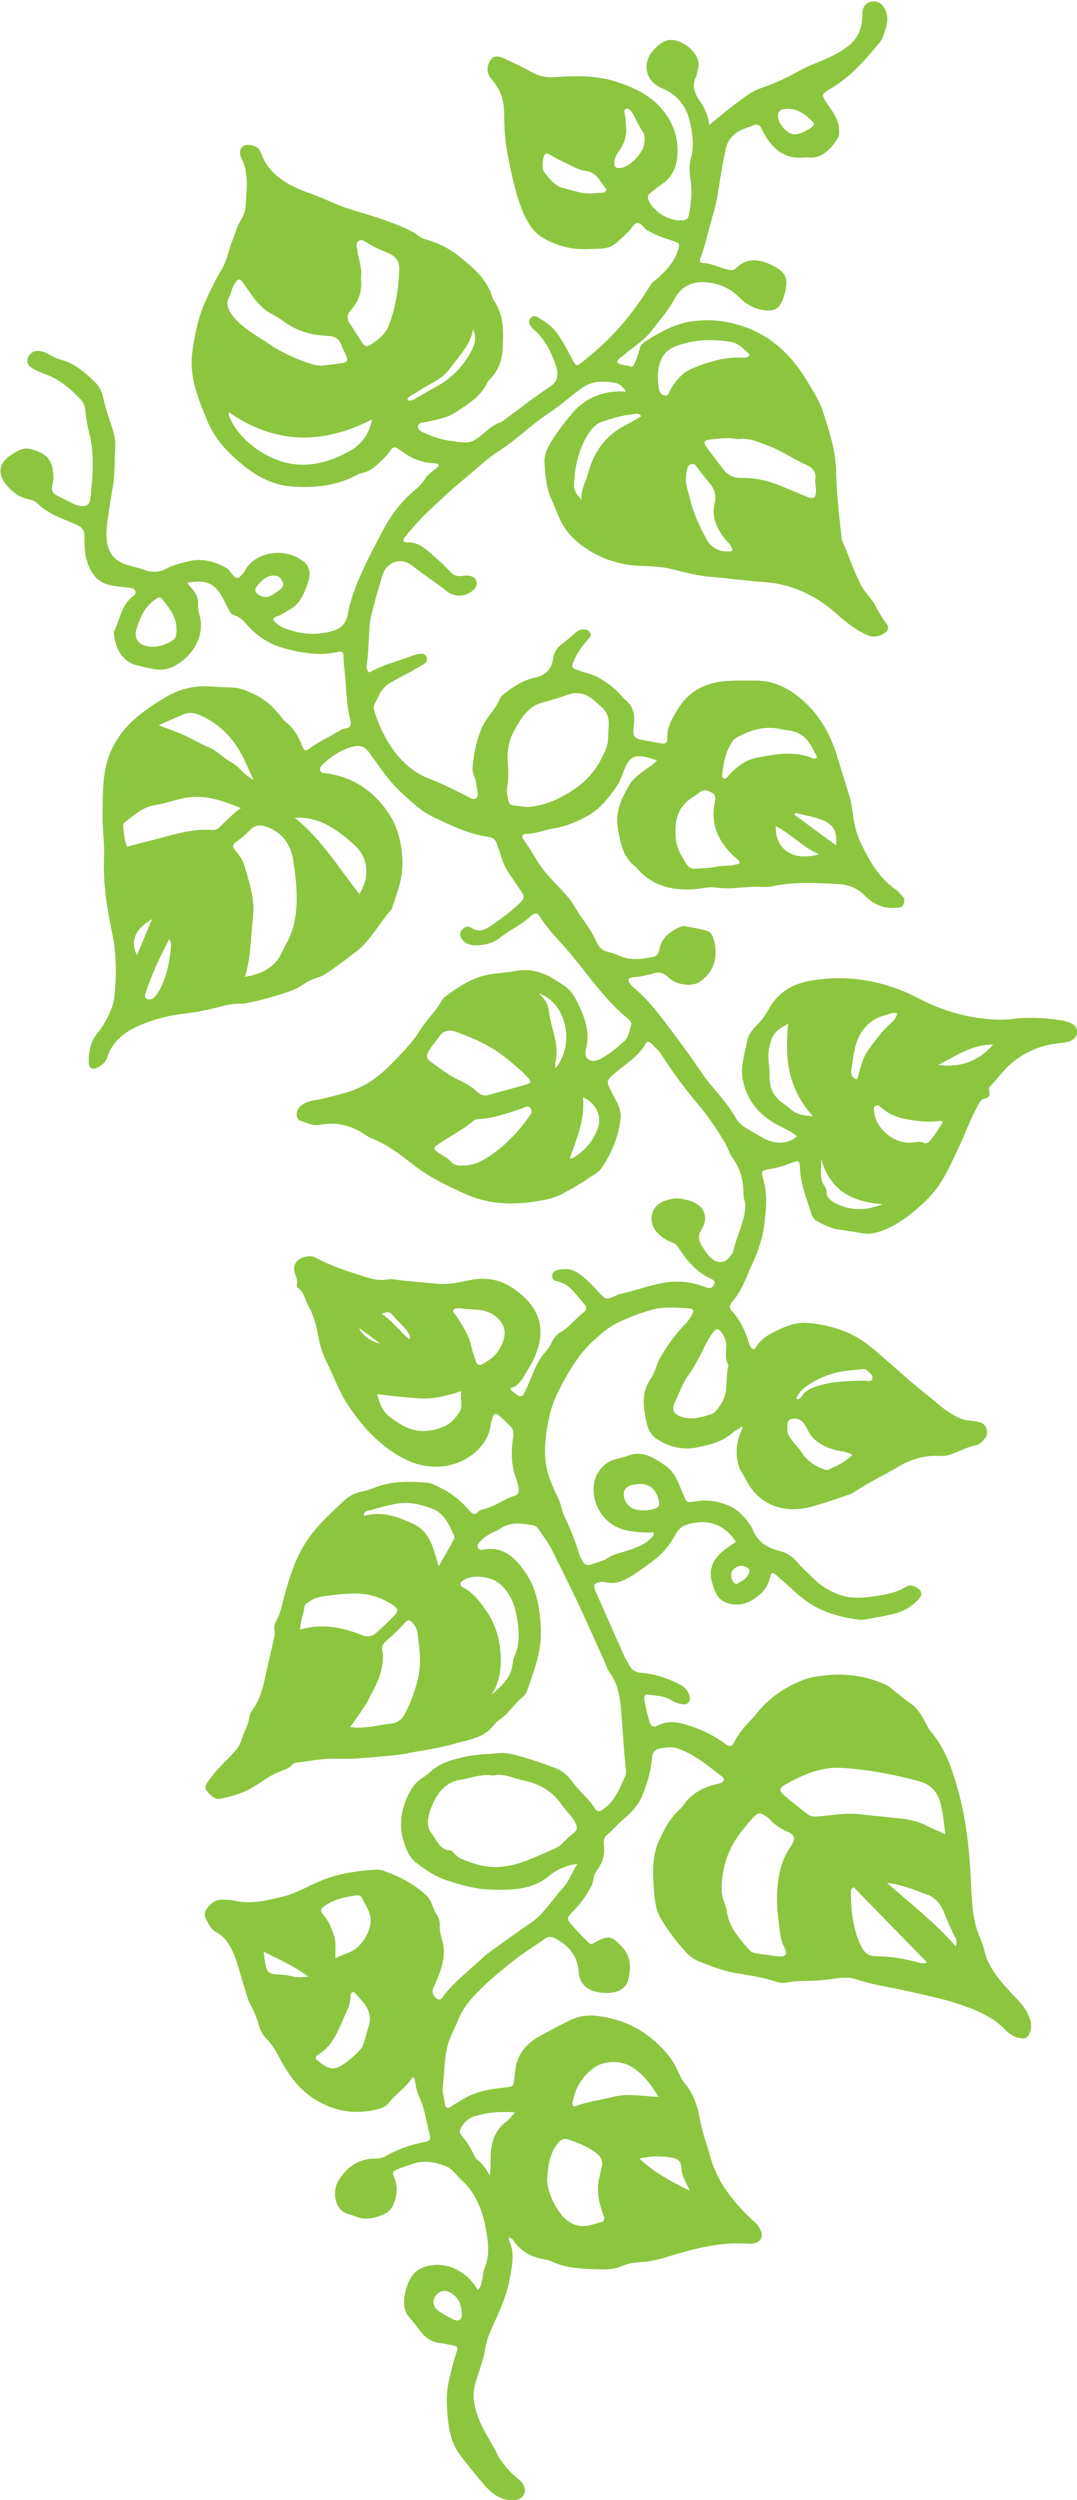 <?xml version="1.0" encoding="UTF-8"?>
<svg id="Layer_1" data-name="Layer 1" xmlns="http://www.w3.org/2000/svg" viewBox="0 0 64.58 149.85">
  <defs>
    <style>
      .cls-1 {
        fill: #8cc63f;
        stroke-width: 0px;
      }
    </style>
  </defs>
  <path class="cls-1" d="m30.54,134.05c-.06.12-.02.21.01.3.31.69.17,1.39.05,2.08-.12.7-.34,1.36-.62,2.02-.32.78-.76,1.52-.9,2.4-.11.71-.41,1.39-.6,2.1-.19.72-.02,1.36.22,2.02.28.74.74,1.38,1.09,2.08.31.61.76,1.11,1.28,1.54.09.07.18.14.24.23.15.21.22.44.11.69-.11.25-.34.33-.6.35-.7.04-1.23-.31-1.67-.79-.55-.61-1.06-1.26-1.56-1.91-.54-.71-.69-1.57-.76-2.43-.05-.61-.07-1.25.05-1.84.12-.6.27-1.2.46-1.79.14-.45.13-.47-.31-.54-.18-.03-.37-.08-.55-.1-.59-.04-1.02-.36-1.35-.82-.21-.29-.44-.56-.66-.83-.54-.66-.08-2.17.46-2.64.57-.49,1.58-.52,2.28-.21.62.28,1.09.69,1.44,1.31.23-.22.21-.48.28-.7.05-.18.03-.38.1-.55.38-.85.24-1.71.07-2.58-.21-1.09-.64-2.07-1.48-2.82-.28-.25-.46-.59-.83-.75-.69-.29-1.39-.41-2.12-.14-.26.09-.54.17-.79.28-.35.15-.38.2-.23.55.22.52.15,1.02-.04,1.53-.12.32-.33.53-.65.66-.55.22-1.1.35-1.68.09-.3-.13-.64-.13-.88-.42-.37-.44-.44-1.2-.07-1.77.51-.79,1.2-1.27,2.17-1.26.23,0,.44-.04.64-.16.7-.4,1.46-.67,2.26-.82.36-.07.45-.15.36-.48-.2-.74-.28-1.51-.61-2.21-.18-.37-.23-.78-.31-1.18-.06,0-.11,0-.12,0-.38.59-.98.97-1.41,1.51-.15.18-.34.28-.56.35-1.33.37-2.58.2-3.77-.5-1.07-.63-1.74-1.61-2.29-2.68-.19-.37-.42-.72-.71-1.01-.23-.24-.37-.5-.46-.82-.12-.43-.29-.85-.51-1.24-.16-.3-.23-.63-.33-.94-.27-.79-.42-1.63-.8-2.38-.2-.4-.46-.77-.88-.99-.38-.19-.53-.58-.69-.92-.18-.38.43-1.05.92-1.05.3,0,.6,0,.89.07.97.21,1.89-.03,2.82-.25.69-.17,1.32-.51,1.96-.81,1.15-.54,2.38-.74,3.64-.81.33-.02.62.13.91.24.77.3,1.47.71,2.08,1.27.19.17.31.38.39.61.07.2.15.38.26.56.13.19.2.4.19.63-.03.4.12.78.2,1.16.13.66-.05,1.26-.26,1.86-.09.25-.21.48-.31.72-.13.29-.04.55.23.7.13.07.21.02.28-.08.68-.91,1.58-1.59,2.39-2.35.32-.31.7-.55,1.07-.82.59-.43,1.18-.85,1.79-1.26.41-.27.75-.63,1.05-1,.32-.39.63-.79.97-1.17.36-.41.52-.93.84-1.41-.33,0-.94.21-1.3.43-.1.06-.2.12-.28.19-1.07.96-2.38.95-3.7.91-.87-.03-1.69-.28-2.51-.54-.71-.22-1.32-.64-1.89-1.08-.42-.33-.64-.9-.79-1.46-.21-.79-.09-1.57.2-2.3.2-.5.48-1.01.99-1.32.19-.12.37-.26.53-.41.55-.49,1.23-.66,1.92-.83.72-.17,1.44-.17,2.17-.24.46-.04.89.1,1.32.22.7.19,1.39.44,2.07.7.42.17.76.49,1.02.86.39.55.95.95,1.3,1.54.14.23.3.18.51.04.7-.49.98-1.25,1.31-1.98.07-.15.05-.33.03-.5-.13-1.19-.18-2.39-.29-3.57-.07-.75-.2-1.52-.69-2.16-.13-.17-.19-.4-.28-.61-.56-1.24-1.11-2.49-1.69-3.72-.45-.96-.94-1.91-1.41-2.87-.24-.49-.56-.93-.87-1.37-.08-.11-.17-.2-.31-.23-.69-.12-1.37-.23-2,.21-.12.08-.26.14-.4.2-.27.13-.52.29-.74.51-.12.12-.26.26-.17.44.08.16.27.1.41.08,1.1-.17,1.79.5,2.34,1.26.78,1.07.98,2.33,1.01,3.66.03,1.26-.42,2.38-.81,3.52-.04.12-.1.26-.19.34-.56.41-.9,1.05-1.49,1.44-.27.18-.42.47-.67.67-.58.46-1.29.55-1.97.75-.95.28-1.94.4-2.91.59-.45.09-.92.13-1.38.17-.91.08-1.82.19-2.74.15-.83-.04-1.64.13-2.45.23-.09.01-.21.03-.26.09-.23.29-.57.35-.87.48-.64.27-1.16.73-1.78,1.05-.53.27-1.08.41-1.64.54-.39.09-.64-.19-.85-.44-.21-.25-.02-.49.14-.71.38-.53.86-.99,1.31-1.45.27-.27.49-.54.61-.92.15-.5.44-.95.5-1.48.01-.1.09-.21.15-.3.5-.69.67-1.49.84-2.3.11-.53.24-1.05.36-1.58.07-.33.19-.65.12-.99-.04-.19.05-.37.14-.53.21-.38.29-.81.4-1.22.28-1.04.57-2.06,1.1-3.03.65-1.18,1.61-2.04,2.56-2.93.3-.28.68-.46,1.1-.54.22-.04.44-.11.64-.19,1.05-.44,2.15-.42,3.25-.32.25.02.45.14.68.25.74.35,1.35.85,1.88,1.47.15.18.29.21.46.03.07-.08.18-.14.29-.16.69-.14,1.24-.61,1.9-.81.22-.07.29-.23.25-.44-.03-.17-.06-.33-.12-.49-.33-.84-.35-1.71-.21-2.59.04-.28,0-.52-.22-.71-.22-.2-.43-.42-.66-.61-.15-.13-.28-.08-.34.11-.06.18-.12.36-.14.54-.19,1.33-1.54,2.26-2.76,2.41-1.33.17-2.42-.32-3.43-1.08-1.03-.77-1.84-1.75-2.51-2.83-.43-.69-.7-1.48-1.07-2.21-.27-.54-.46-1.1-.56-1.69-.11-.63-.27-1.23-.59-1.8-.21-.36-.23-.83-.64-1.08-.08-.05-.05-.17-.04-.27.02-.19-.04-.37-.11-.54-.17-.47,0-.84.47-1.01.26-.09.53-.11.77.02.92.5,1.92.81,2.91,1.13.45.15.9.26,1.38.17.26-.05.52.02.78.05.74.07,1.49.15,2.23.21.68.06,1.34-.1,2-.23,1.02-.2,1.93.02,2.74.65.43.33.81.69,1.09,1.18.5.89.39,1.77.05,2.65-.17.45-.46.86-.69,1.28-.19.33-.42.62-.81.72.02.08.02.13.04.14.64.52.64.49.97-.25.32-.71.54-1.48,1.09-2.07.16-.18.29-.4.39-.61.12-.25.3-.44.52-.57.53-.31.88-.81,1.36-1.17.22-.17.18-.35.02-.53-.48-.54-.85-1.2-1.65-1.35-.15-.03-.27-.14-.25-.33.02-.17.12-.28.27-.32.45-.12.88-.11,1.29.17.47.32.85.73,1.23,1.14.43.46.43.47.99.23.1-.04.21-.1.31-.12.95-.21,1.85-.57,2.82-.7.68-.09,1.34-.03,1.99.19.16.05.32.12.48.15.18.03.27-.08.34-.23.07-.16-.03-.24-.16-.3-.85-.38-1.44-1.05-1.94-1.81-.13-.2-.27-.36-.5-.42-.22-.07-.4-.2-.58-.33-.49-.38-.7-.91-.52-1.43.19-.55.67-.73,1.18-.82.37-.07.74.02,1.1.13.8.24,1.11.97.67,1.68-.26.42-.18.71.04,1.06.15.24.3.48.51.67.42.38.88.32,1.19-.14.05-.08.12-.15.14-.24.18-.82.58-1.58.71-2.42.03-.21.05-.41-.02-.61-.07-.22-.07-.44-.08-.67-.02-.69-.21-1.31-.62-1.88-.22-.3-.31-.67-.51-.99-.46-.77-.95-1.5-1.53-2.19-.8-.96-1.56-1.95-2.22-3.01-.16-.27-.42-.47-.64-.71-.12-.13-.25-.13-.32,0-.44.78-1.19,1.22-1.84,1.77-.58.49-.54.5-.19,1.2.25.49.59.99.51,1.58-.14,1.09-.55,2.09-1.19,2.99-.11.15-.28.25-.43.35-.65.44-1.32.85-2.02,1.2-.31.15-.63.23-.96.3-1.15.22-2.3.3-3.45.05-.48-.1-.94-.27-1.38-.47-.98-.45-1.95-.9-2.83-1.57-.81-.62-1.61-1.28-2.58-1.67-.32-.12-.58-.34-.88-.5-.72-.38-1.49-.51-2.28-.35-.44.09-.81-.11-1.19-.24-.31-.11-.3-.61-.02-.86.23-.2.5-.32.81-.36.61-.09,1.2-.27,1.8-.43,1.1-.29,1.99-.88,2.79-1.69.64-.66,1.3-1.3,1.78-2.08.39-.64.96-1.14,1.32-1.8.05-.1.14-.18.23-.25.73-.53,1.47-1.04,2.36-1.25.6-.14,1.22-.14,1.83-.26.56-.11,1.08-.05,1.6.14.47.17.89.47,1.31.74.39.25.62.64.82,1.05.4.83.73,1.69.51,2.64-.06.25-.12.56.12.73.25.18.53.07.79-.07.51-.26.92-.64,1.34-1,.28-.24.32-.63.43-.96.06-.17-.08-.32-.21-.43-1.58-1.29-2.63-3.05-4-4.53-.43-.47-.85-.94-1.2-1.48-.22-.34-.33-.36-.63-.09-.54.5-1.22.79-1.79,1.25-.44.36-.97.47-1.52.47-.29,0-.56-.09-.75-.31-.14-.17-.22-.37-.07-.57.14-.2.37-.32.59-.17.48.33.89.08,1.24-.16.6-.41,1.18-.85,1.71-1.36.22-.22.24-.39.07-.62-.24-.34-.45-.69-.69-1.02-.28-.39-.46-.81-.59-1.27-.05-.2-.15-.38-.2-.58-.08-.26-.24-.41-.52-.44-1.21-.17-2.28-.7-3.36-1.22-.69-.33-1.24-.88-1.81-1.39-.8-.73-1.37-1.62-2-2.48-.25-.34-.54-.41-.93-.32-.72.17-1.29.58-1.82,1.06-.11.1-.22.22-.15.39.06.15.21.14.34.15,1.6.21,2.84,1.05,3.72,2.35.56.82.81,1.78.86,2.81.06,1.03-.29,1.95-.61,2.88-.02.05-.04.11-.07.15-.72.81-1.2,1.8-2.08,2.49-.53.41-1.07.81-1.62,1.2-.22.15-.44.28-.69.36-.36.11-.69.28-1,.5-.25.17-.53.27-.81.37-.8.27-1.6.5-2.43.66-.11.02-.22.04-.33.04-.4-.01-.78.04-1.16.15-.76.2-1.52.36-2.3.45-.92.1-1.85.35-2.7.72-.84.37-1.59.92-1.89,1.88-.08.27-.27.44-.5.58-.38.23-.63.12-.62-.32,0-.63.12-1.23.55-1.73.34-.41.58-.87.78-1.36.11-.26.19-.53.21-.81.13-1.28.13-2.54-.14-3.83-.31-1.47-.55-2.98-.48-4.5.04-.86-.11-1.71-.09-2.57.01-.84,0-1.69.13-2.52.19-1.18.74-2.21,1.64-3.06.65-.61,1.39-1.09,2.13-1.52.76-.44,1.64-.63,2.54-.58.45.03.89.06,1.34.07.46.01.86.19,1.27.38.72.33,1.26.85,1.73,1.47.14.19.36.32.52.5.3.34.51.73.67,1.16.11.29.2.32.46.13.59-.43,1.26-.73,1.88-1.11.19-.12.55-.03.57-.35.02-.22-.08-.44-.12-.66-.13-.71-.15-1.44-.21-2.16-.03-.39-.1-.78-.1-1.17,0-.32-.08-.39-.36-.32-1.07.25-2.13.06-3.16-.21-.87-.23-1.64-.71-2.25-1.4-.21-.24-.42-.48-.74-.57-.19-.06-.31-.2-.39-.38-.09-.19-.19-.37-.28-.55-.49-1-1.02-1.26-2.2-1.04.12.15.24.28.35.42.2.26.34.54.31.88-.02.21.02.41.08.61.4,1.38-.56,2.71-1.75,3.19-.32.13-.66.13-1,.07-.29-.05-.59-.12-.88-.19-1.09-.23-1.39-1.13-1.5-1.87-.01-.07-.01-.16.02-.22.33-.66.41-1.45,1.01-1.98.12-.1.32-.22.26-.4-.06-.2-.3-.21-.48-.23-.34-.02-.67-.07-1-.13-.57-.11-.96-.43-1.23-.96-.31-.61-.36-1.26-.34-1.91.01-.43-.15-.62-.53-.78-.8-.35-1.65-.61-2.3-1.26-.16-.16-.39-.22-.61-.27-.52-.12-.91-.44-1.24-.83-.57-.66-.46-1.34.27-1.8.36-.22.68-.48,1.18-.35.95.23,1.34.65,1.36,1.63,0,.09.01.19-.01.28-.21.77.05.77.58,1.05.2.1.4.19.6.3.19.1.38.15.59.15.27,0,.41-.12.45-.39.15-1.36.28-2.72-.08-4.07-.12-.43-.17-.88-.22-1.33-.03-.24-.11-.43-.27-.6-.63-.65-1.3-1.24-2.18-1.53-.25-.08-.48-.21-.71-.33-.24-.13-.36-.32-.29-.6.07-.25.32-.45.58-.45.21,0,.41.05.59.16.31.19.64.32.98.42.76.23,1.32.76,1.88,1.29.28.26.43.59.51.98.11.53.28,1.04.46,1.55.15.45.28.9.25,1.37-.05.78-.01,1.56-.14,2.34-.1.59-.2,1.18-.28,1.77-.08.57-.17,1.15-.05,1.72.15.7.63,1.09,1.28,1.26.31.08.61.16.91.26.43.16.89.18,1.31-.05.42-.24.88-.33,1.32-.45.82-.22,1.59-.01,2.31.39.17.09.25.27.38.41.23.26.31.26.54.02.08-.08.15-.17.2-.27.48-.98,2.22-1.52,3.5-.56.36.27.44.71.32,1.12-.12.43-.29.87-.53,1.23-.28.42-.76.64-1.2.89-.12.07-.29.07-.41.22.23.43.69.57,1.09.69.83.26,1.69.27,2.54.01.49-.15.77-.48.86-1,.18-1,.57-1.93,1-2.85.29-.63.62-1.23.93-1.84.53-1.06,1.21-2.02,2.14-2.78.22-.18.41-.38.55-.62.2-.34.58-.52.83-.79-.04-.15-.15-.14-.23-.15-.69-.02-1.32-.24-1.88-.65-.09-.07-.19-.12-.28-.19-.2-.15-.36-.17-.51.07-.11.17-.25.32-.4.47-.38.38-.76.78-1.33.89-.13.02-.24.09-.36.15-1.2.62-2.47.74-3.8.65-1.35-.09-2.39-.77-3.36-1.63-.67-.59-1.23-1.25-1.62-2.06,0-.02-.02-.03-.03-.05-.55-1.35-1.17-2.7-.99-4.21.14-1.11.36-2.22.84-3.25.29-.63.59-1.25.95-1.85.3-.5.39-1.09.6-1.63.18-.45.3-.92.56-1.34.16-.26.25-.55.26-.85.02-.56.12-1.11.05-1.68-.04-.38-.1-.73-.28-1.08-.19-.36-.12-.65.12-.79.23-.13.75-.02.92.22.09.14.14.3.21.46.23.5.55.89,1,1.24.69.53,1.48.8,2.26,1.09.65.24,1.26.57,1.92.77.95.29,1.9.56,2.82.93.45.18.9.36,1.3.65.12.09.25.18.39.22.75.2,1.44.53,2.05,1.01.83.67,1.66,1.34,2.01,2.41.03.11.08.22.14.31.59.88.55,1.87.5,2.87-.04.72-.28,1.35-.8,1.85-.04.04-.08.08-.1.13-.39.85-1.16,1.31-1.88,1.79-.51.34-1.14.46-1.74.59-.21.05-.52,0-.55.27-.03.26.26.34.45.43.76.35,1.57.5,2.39.54.42.02.8-.3,1.13-.58.29-.24.57-.49.93-.61.09-.03.16-.09.24-.14.93-.69,1.84-1.4,2.81-2.04.39-.26.51-.69.31-1.25-.28-.78-.62-1.53-1.26-2.09-.08-.07-.17-.15-.23-.24-.12-.16-.17-.34-.03-.51.14-.16.32-.12.46-.03.44.25.85.54,1.15.96.35.49.62,1.03.9,1.55.22.42.25.44.61.15.73-.59,1.43-1.2,2.06-1.9.76-.83,1.41-1.73,2-2.68.11-.18.28-.3.44-.43.54-.47,1.01-1,1.23-1.71.11-.36.1-.39-.27-.52-.55-.19-1.1-.35-1.6-.66-.22-.14-.36-.48-.63-.41-.19.05-.31.35-.48.51-1.13,1.07-.99,1-2.57,1.04-.94.02-1.77-.22-2.56-.68-.55-.33-.88-.85-1.14-1.42-.48-1.09-.7-2.24-.94-3.4-.18-.87-.24-1.74-.24-2.62,0-.75-.21-1.44-.72-2.02-.05-.06-.1-.11-.14-.18-.21-.34-.16-.7.04-1.01.21-.32.54-.22.81-.1.58.26,1.15.54,1.7.84.46.25.91.32,1.45.28,1.25-.1,2.53-.09,3.72.32,1.14.39,2.21.92,2.93,2.04.52.81.68,1.62.58,2.5-.07.61-.34,1.18-.9,1.55-.25.16-.48.36-.71.55-.13.1-.18.23-.11.4.28.68,1.18,1.25,1.94,1.23.37-.01.45-.08.51-.45.12-.7.18-1.4.06-2.12-.06-.37-.07-.76.03-1.12.23-.83.1-1.66-.11-2.43-.2-.73-.69-1.37-1.43-1.72-.1-.05-.21-.08-.31-.14-1.05-.54-.94-1.65-.4-2.21.23-.24.45-.48.8-.59.81-.26,2.24.83,1.86,1.79-.05.12-.03.27-.09.38-.27.52-.1.96.19,1.4.3.43.53.9.61,1.49.7-.61,1.39-1.15,2.09-1.66.34-.25.69-.45,1.08-.58.78-.26,1.52-.62,2.24-1.02.67-.37,1.41-.59,2.09-.95.28-.15.55-.31.81-.51.63-.48.86-1.15.86-1.91,0-.41.17-.68.51-.76.34-.08.65.07.83.42.33.62.07,1.2-.15,1.78-.04.1-.11.2-.18.28-.85,1.02-1.71,2.02-2.88,2.71-.61.36-.61.38-.21.96.31.47.66.91.68,1.51,0,.15.04.31-.04.44-.31.55-.88,1.3-1.72,1.24-.13,0-.26-.02-.39,0-1.13.1-1.82-.52-2.34-1.42-.06-.11-.12-.23-.18-.35-.09-.17-.22-.25-.41-.18-.31.12-.64.22-.93.38-.4.23-.68.57-.78,1.05-.19.89-.34,1.79-.48,2.7-.11.72-.34,1.41-.53,2.12-.15.56-.28,1.13-.49,1.67-.06.14-.1.34.11.35.54.02,1.01.28,1.52.4.17.04.34.06.47-.08.7-.69,1.46-.54,2.22-.16.79.39.95.79.72,1.64,0,.04-.02.07-.03.11-.23.86-.6,1.08-1.48.87-.51-.12-.92-.41-1.28-.77-.59-.58-1.34-.84-2.14-.86-.74-.02-1.35.36-1.69,1.02-.36.69-.89,1.25-1.34,1.86-.45.61-1.14,1.01-1.72,1.51-.14.12-.33.19-.37.42.22.2.53.13.78.25.13.06.2-.06.25-.16.11-.26.22-.51.28-.79.05-.23.15-.42.36-.55.89-.56,1.79-1.08,2.87-1.22.91-.12,1.79-.05,2.66.2,1.91.54,3.25,1.79,4.23,3.46.33.56.7,1.11.9,1.74.39,1.19.78,2.39.8,3.65.02,1.33.18,2.64.33,3.95,0,.07.02.15.05.22.41.88.68,1.82,1.15,2.67.22.41.59.72.81,1.14.19.36.38.72.64,1.05.22.28.16.47-.14.65-.32.19-.64.24-1.01.07-.69-.31-1.27-.78-1.83-1.28-1.26-1.12-2.74-1.79-4.4-1.89-1.06-.07-2.12-.23-3.18-.31-.74-.06-1.47-.26-2.2-.44-.62-.16-1.25-.19-1.89-.21-1.43-.04-2.72-.51-3.82-1.41-.5-.41-.9-.94-1.15-1.56-.16-.38-.32-.75-.48-1.13-.28-.67-.33-1.38-.37-2.09-.03-.49.19-.92.43-1.31.37-.58.79-1.14,1.24-1.66.82-.95,1.89-1.37,3.2-1.29-.16-.3-.37-.48-.67-.53-.69-.11-1.35-.13-1.98.33-.65.47-1.25,1.02-1.92,1.46-1.06.7-1.96,1.61-3.03,2.3-.72.46-1.34,1.07-2,1.61-.82.66-1.57,1.38-2.33,2.1-.46.44-.87.92-1.28,1.41-.2.23-.15.37.12.36.75-.03,1.18.49,1.68.9.33.28.63.59.93.9.19.19.38.25.66.21.52-.08.82.06.88.37.06.28-.21.59-.65.74-.43.15-.82.06-1.16-.21-.66-.53-1.38-.97-2.03-1.5-.66-.55-1.55-.27-1.81.57-.26.84-.5,1.68-.7,2.54-.09.4-.08.82-.11,1.23-.04.5-.04,1.01-.12,1.51-.03.17-.05.38.14.54.83-.47,1.75-.69,2.64-1.03.14-.05.29-.09.43-.1.18-.01.34.05.38.25.04.16-.03.29-.18.38-.41.23-.8.48-1.22.68-.27.13-.52.29-.78.43-.53.28-.7.81-.95,1.29-.07.14-.04.29,0,.44.22.72.54,1.42.94,2.03.56.85,1.3,1.59,2.31,1.98.82.31,1.6.72,2.39,1.11.13.06.26.18.42.09.17-.11.14-.3.11-.46-.07-.29-.07-.6-.19-.87-.09-.19-.12-.4-.1-.6.08-.8.23-1.57.56-2.32.28-.65.83-1.1,1.08-1.75.04-.11.16-.2.26-.28.55-.43,1.11-.81,1.82-.96.63-.13,1.02-.49,1.11-1.16.05-.36.24-.66.55-.88.27-.19.52-.43.78-.65.12-.1.24-.18.4-.2.2-.02.39.02.49.2.09.16-.03.29-.13.4-.38.41-.7.87-.9,1.4-.08.2-.07.29.14.38.46.2.97.26,1.42.52.46.26.87.57,1.24.96.1.11.18.24.3.33.54.4.62.95.54,1.56-.08.67,0,.79.66.9.33.05.66.12.99.18.23.04.37-.02.36-.28-.03-.71.33-1.29.68-1.85.68-1.09,1.74-1.55,2.98-1.62.54-.03,1.08-.02,1.62-.02.95,0,1.76.33,2.52.92,1.21.93,1.93,2.15,2.37,3.57.25.82.51,1.64.76,2.46.17.54.18,1.1.3,1.65.09.43.22.83.41,1.21.5,1.03,1.06,2.02,2.04,2.7.15.1.26.26.4.39.17.15.16.33.09.51-.07.19-.24.2-.42.21-.74.07-1.35-.18-1.87-.7-.45-.46-.99-.69-1.65-.72-1.31-.07-2.61-.15-3.91.13-.29.06-.59.04-.89.03-.84-.01-1.66.18-2.51.05-.43-.06-.89.07-1.34.1-1.29.08-2.45-.19-3.35-1.2-.04-.04-.07-.09-.11-.13-.78-.58-.92-1.41-1.08-2.3-.18-1.03.22-1.81.68-2.61.22-.39.61-.65.97-.93.21-.17.47-.28.69-.55-.4-.14-.76-.26-1.12-.25-.4,0-.62.31-.77.65-.18.39-.28.81-.53,1.17-.5.71-1.05,1.4-1.82,1.8-.6.32-1.25.6-1.94.7-.56.08-1.07.33-1.65.33-.23,0-.31.17-.17.35.4.52.69,1.11,1.07,1.64.62.87,1.51,1.51,2.04,2.44.39.68.93,1.26,1.24,1.99.15.37.37.59.8.68.41.08.77.34,1.21.39.48.05.93-.02,1.39-.11.23-.05.35-.19.39-.42.12-.7.6-1.09,1.21-1.36.08-.04.18-.08.27-.07.48.08.96.15,1.42.3.15.05.24.17.3.32.38.99.19,2.08-.79,2.73-.41.27-1.23.2-1.7-.14-.08-.05-.14-.12-.21-.18-.25-.24-.53-.31-.87-.19-.39.13-.8.19-1.21.23-.31.04-.34.16-.15.41.06.07.12.14.19.2,1.02.85,1.77,1.92,2.56,2.97.54.72,1.06,1.45,1.56,2.19.63.92,1.48,1.68,2.02,2.68.24.44.78.68,1.22.94.35.21.7.44,1.16.5.49.06.88-.03,1.28-.35-.3-.28-.65-.44-.99-.6-1.21-.6-2.02-1.5-2.27-2.85-.03-.16-.05-.33-.04-.5.03-.62.2-1.22.32-1.82.07-.35.31-.64.56-.89.31-.3.55-.66.76-1.03.57-1.02,1.5-1.5,2.6-1.67,1.3-.2,2.6-.17,3.89.15.85.21,1.63.49,2.4.9,1.51.8,3.12,1.25,4.83,1.31.3.01.6-.01.9-.05,1.02-.12,2.05-.06,3.06.12.16.03.33.09.47.17.42.24.41.76-.01.99-.18.1-.39.14-.59.16-1.11.09-2.08.45-2.97,1.17-.49.4-.83.89-1.25,1.34-.01.01-.02.04-.03.04-.34.15.19.68-.37.78-.35.07-.43.48-.6.77-.16.28-.27.58-.4.86-.15.3-.25.62-.4.93-.39.83-.75,1.68-1.23,2.45-.31.49-.7.93-1.12,1.32-.7.64-1.46,1.23-2.36,1.58-.43.17-.87.25-1.32.16-.44-.09-.88-.15-1.33-.21-.47-.06-.89-.28-1.3-.5-.22-.12-.32-.33-.38-.54-.27-.87-.63-1.72-.65-2.65-.01-.43-.09-.48-.46-.33-.43.18-.87.32-1.34.39-.53.08-.55.14-.39.67.27.92.15,1.87.03,2.78-.11.84-.43,1.67-.79,2.44-.32.71-.57,1.46-1.11,2.06-.15.16-.21.36-.03.55.5.55.81,1.2,1.02,1.91.02.07.05.14.09.21.12.22.24.25.36.04.24-.42.6-.65,1-.86.67-.35,1.37-.65,2.14-.57,1.34.13,2.58.51,3.66,1.38,1.12.91,2.15,1.91,3.28,2.8.54.42,1.03.91,1.63,1.27.34.21.69.37,1.09.4.2.01.41.05.61.1.37.1.54.58.34.91-.16.24-.36.43-.66.49-.37.08-.71.24-1.06.38-.33.13-.64.27-1.02.24-.94-.07-1.82.23-2.61.71-.85.51-1.76.92-2.57,1.48-.08.05-.16.09-.25.12-.78.26-1.55.55-2.35.75-1.56.4-3.1-.1-3.87-1.68-.13-.27-.33-.48-.42-.79-.2-.72-.15-1.4.16-2.08.03-.07.05-.14.07-.21,0-.01-.01-.03-.03-.06-.2.13-.42.25-.6.4-.59.51-1.32.69-2.05.84-.86.19-1.68-.01-2.42-.47-.63-.39-.67-1.09-.78-1.73-.11-.68-.02-1.35.39-1.93.27-.39.33-.86.57-1.27.44-.73.91-1.41,1.51-2.01.16-.16.28-.35.39-.55.13-.23.07-.36-.2-.37-.73-.03-1.46-.12-2.18.08-.74.21-1.46.47-2.15.82-.56.28-1.01.7-1.47,1.12-.77.72-1.3,1.61-1.8,2.53-.35.65-.64,1.31-.78,2.02-.22,1.1-.38,2.22-.06,3.33.15.51.38,1.01.62,1.5.16.33.2.72.36,1.06.36.74.66,1.51.9,2.29.04.12.1.24.16.36.12.22.27.34.55.24.35-.13.72-.19,1.04-.41.31-.21.69-.27,1.05-.39.55-.18,1.11-.35,1.52-.8.07-.08.18-.14.13-.32-.47.03-.95-.01-1.42-.08-1.35-.18-2.28-1.39-2.17-2.69.06-.76.59-1.44,1.33-1.62.24-.06.47-.11.7-.2.89-.34,1.58.11,2.27.59.63.44.81,1.14,1.09,1.77.19.43.17.46.65.38.74-.13,1.46-.03,2.13.28.52.23.89.67,1.22,1.13.04.06.09.12.11.19.29.8.9,1.19,1.7,1.38.38.09.72.33.98.63.3.36.65.66.98.99.46.46,1,.79,1.61,1,.59.21,1.22.19,1.83.11.74-.1,1.48-.19,2.14-.61.25-.16.66,0,.84.24.12.17.06.32-.05.46-.39.46-.89.76-1.45.91-.61.17-1.24.25-1.86.37-.11.02-.22.02-.33,0-.86-.1-1.69-.32-2.46-.7-.56-.27-1.07-.69-1.53-1.12-.3-.28-.62-.54-.92-.82-.24-.22-.34-.2-.41.12-.14.64-.55,1.04-1.09,1.36-.5.29-1.04.34-1.57.13-.54-.22-.69-.76-.83-1.26-.24-.9.22-1.5.9-2,.18-.13.37-.25.55-.37-.66-1.02-1.64-1.38-2.79-1.08-.39.1-.62.25-.83.63-.32.58-.73,1.12-1.29,1.54-.47.35-.92.7-1.42,1-.47.27-.94.46-1.49.33-.12-.03-.26-.02-.39,0-.27.05-.35.18-.25.44.13.33.29.65.43.97.45,1.03.9,2.05,1.36,3.08.07.15.18.29.25.44.15.31.37.47.74.5.83.06,1.6.33,2.34.71.28.15.47.37.56.67.09.33-.13.57-.46.5-.22-.05-.45-.11-.63-.23-.41-.29-.89-.26-1.34-.34-.26-.05-.32.06-.28.32.07.45.19.88.31,1.31.07.24.21.36.46.23.72-.38,1.41-.18,2.11.06.68.23,1.31.55,1.89.97.39.28.48.26.68-.16.31-.63.86-1.08,1.29-1.62.71-.89,1.62-1.53,2.69-1.96.46-.19.94-.26,1.42-.31,1.17-.13,2.31.02,3.41.47.23.09.43.21.62.37.35.28.68.58,1.06.83.42.27.66.7.9,1.13.11.19.19.41.34.58.87,1.01,1.27,2.23,1.62,3.48.53,1.88.71,3.81.79,5.76.05,1.07.1,2.15.56,3.17.18.4.24.85.42,1.27.33.78.87,1.37,1.43,1.98.41.45.89.87,1.08,1.48.02.07.07.14.08.21.07.35.02.68-.21.95-.14.16-.66.07-.94-.13-.12-.08-.25-.17-.35-.28-.76-.81-1.75-1.21-2.76-1.55-.95-.33-1.95-.52-2.93-.75-1.07-.26-2.17-.38-3.22-.74-.42-.14-.85-.13-1.28-.06-.76.13-1.52.14-2.28.16-.43.01-.85.19-1.28.04-.78-.27-1.6-.38-2.4-.52-.75-.12-1.44-.39-2.13-.66-.34-.13-.64-.31-.88-.58-.56-.63-1.08-1.29-1.51-2.02-.32-.53-.37-1.13-.42-1.73-.07-1.02-.13-2.01.33-3.01.31-.66.62-1.26,1.15-1.75.11-.1.21-.21.3-.33.46-.67,1.12-1.03,1.88-1.23.09-.02.19-.03.27-.06.29-.1.36-.26.13-.43-.83-.64-1.63-1.32-2.64-1.67-.3-.11-.63-.07-.94-.02-.44.08-.56.21-.6.67-.07.77-.3,1.51-.59,2.21-.25.61-.74,1.07-1.24,1.5-.3.25-.54.57-.85.81-.2.15-.23.39-.2.61.07.57-.08,1.09-.42,1.53-.22.29-.18.64-.33.94-.29.55-.64,1.05-1.08,1.5-.42.43-.42.45-.02.92.28.32.59.62.89.93.12.12.25.17.39.05.01-.01.03-.02.05-.03.81-.44,1.01-.38,1.62.29.53.57.52,1.22.38,1.89-.11.52-.5.77-1,.84-.3.04-.6.02-.89-.04-.63-.12-1.06-.54-1.1-1.18-.06-.96-.57-1.59-1.39-2.02-.24-.13-.44-.14-.67.03-.62.45-1.29.84-1.88,1.32-.77.63-1.57,1.25-2.25,1.99-.42.45-.8.93-1.03,1.52-.19.48-.46.93-.61,1.44-.24.84-.21,1.7-.32,2.55-.05.38.09.74.14,1.11.02.2.17.23.33.12.26-.18.54-.32.81-.49.77-.46,1.61-.57,2.47-.67.5-.06.48-.06.54-.54.05-.37.06-.74.2-1.1.22-.59.63-1.02,1.15-1.33.66-.39,1.34-.74,2.03-1.07.53-.25,1.08-.32,1.64-.24,1.75.22,3.17,1.04,4.27,2.42.19.24.33.5.46.77.14.28.26.6.46.83.59.69.8,1.52.96,2.36.13.7.39,1.36.58,2.05.45,1.64,1.5,2.86,2.71,3.97.04.04.1.07.12.11.16.26.35.55.21.83-.13.26-.46.33-.74.31-1.72-.13-3.33.31-4.95.81-.52.16-1.05.27-1.59.3-.36.02-.71.08-1.04.22-.33.15-.68.21-1.04.21-1.1-.03-2.21,0-3.24-.5-.1-.05-.21-.07-.32-.09-.81-.13-1.49-.47-1.95-1.18-.04-.06-.1-.11-.21-.11Zm-.98-27.62c-.68-.13-1.33.16-2.01.26-.5.07-.97.42-1.27.85-.24.34-.42.76-.54,1.16-.11.39-.13.85.13,1.18.32.4.48,1.01,1.15,1.04.09,0,.17.13.25.21.1.08.19.2.3.25.78.33,1.57.59,2.44.52,1.18-.09,2.2-.65,3.26-1.1.45-.19.69-.62,1.07-.88.27-.19.3-.38.16-.66-.2-.41-.55-.7-.81-1.07-.33-.48-.75-.86-1.29-1.13-.36-.18-.74-.28-1.11-.36-.56-.13-1.09-.42-1.73-.27Zm6.94-62.98c.03-.47-.14-.84-.5-1.13-.15-.12-.27-.25-.42-.37-.43-.35-.91-.51-1.46-.33-.5.17-1,.34-1.5.46-.94.22-1.37.97-1.77,1.68-.33.58-.47,1.3-.4,2.01.04.48.05.97-.04,1.45-.05.26.03.52.08.78.03.17.14.27.31.28.33.03.67.11,1,.08.81-.08,1.56-.4,2.25-.81.8-.47,1.48-1.09,1.92-1.91.21-.38.43-.79.48-1.23.03-.31.02-.63.05-.95Zm10.22,73.82c.4.02.52-.12.31-.54-.28-.55-.28-1.16-.36-1.74-.1-.71-.11-1.45-.02-2.17.09-.77.32-1.5.76-2.14.31-.46.29-.68-.22-.9-.38-.17-.72-.39-1-.7-.08-.08-.17-.15-.26-.21-.36-.24-.48-.23-.77.08-.21.22-.39.45-.58.68-.91,1.09-1.35,2.35-1.3,3.77.02.44.26.82.32,1.24.14.93.75,1.57,1.32,2.23.12.14.28.19.44.22.42.06.85.12,1.36.18Zm9.96-7.34c-.08-.68-.13-1.26-.29-1.84-.18-.71-.58-1.13-1.28-1.32-1.51-.41-3.03-.7-4.61-.8-1.3-.08-2.37.42-3.43,1.01-.36.2-.35.38-.03.65.44.37.9.73,1.35,1.09.18.15.37.18.62.16.82-.05,1.63-.23,2.46-.14.89.09,1.78.19,2.67.28.48.05.95.18,1.39.4.35.18.71.32,1.15.52ZM14.7,58.55c.47-.08.85-.19,1.19-.38.38-.21.73-.52.93-.92.12-.23.22-.47.35-.7.38-.66.55-1.38.6-2.14.07-.94-.04-1.87-.18-2.79-.14-.97-.62-1.7-1.59-2.06-.39-.15-.71-.1-.98.17-.25.26-.51.48-.8.69-.31.22-.31.33-.05.63.21.25.39.51.48.82.3,1.02.65,2.04.52,3.13-.14,1.16-.11,2.35-.48,3.55Zm6.3,44.97c.17.02.24.02.31.03.74.05,1.44-.17,2.17-.24.37-.03.67-.3.82-.62.38-.77.69-1.58.83-2.43.13-.8,0-1.6-.1-2.4-.03-.21-.13-.39-.26-.55-.19-.23-.31-.26-.5-.03-.36.43-.8.78-1.2,1.17-.15.15-.18.31-.14.51.09.43,0,.85-.1,1.27-.15.59-.45,1.1-.73,1.63-.29.56-.69,1.06-1.09,1.65Zm11.81,27.08c0,.6.26,1.27.64,1.86.39.6.95,1.08,1.77.95.28-.04.54-.14.81-.21.19-.05.23-.17.18-.34-.04-.13-.09-.25-.13-.37-.22-.69-.32-1.38-.11-2.09.04-.14.04-.3.09-.44.15-.44-.07-.74-.38-.96-.5-.36-1.07-.59-1.66-.77-.21-.06-.39.02-.54.2-.49.6-.62,1.3-.67,2.18Zm-3.71-64.93s.1-.01.16-.03c.77-.21,1.55-.42,2.32-.64.26-.07.28-.18.08-.4-.39-.43-.84-.79-1.29-1.16-.91-.75-1.96-1.21-3.05-1.6-.37-.13-.73-.09-.99.3-.16.25-.37.47-.53.72-.28.43-.29.56.12.85.52.37,1.01.76,1.6,1.03.39.18.76.39,1.08.69.14.13.3.23.51.24Zm-9.74-43.76c.33-.04.76-.08,1.18-.15.29-.05.34-.17.22-.44-.09-.21-.21-.4-.28-.61-.13-.39-.38-.55-.79-.57-.95-.04-1.84-.27-2.63-.84-.27-.2-.56-.38-.86-.53-.32-.17-.56-.42-.8-.69-.27-.31-.49-.66-.73-1-.31-.45-.39-.44-.67.05-.12.22-.14.47-.26.68-.18.32-.11.6.06.9.12.22.29.38.46.56.52.52,1.17.87,1.77,1.28.82.57,1.72.97,2.67,1.28.18.06.36.08.65.09Zm24.88,4.41c-.58-.11-1.14-.03-1.69.03-.33.04-.38.19-.19.44.32.44.65.87.98,1.3.27.36.61.57,1.09.56.85-.02,1.67.17,2.45.5.5.21,1,.42,1.5.62.43.16.53.1.55-.37,0-.22-.07-.45-.04-.67.07-.46-.2-.72-.55-.87-.77-.34-1.45-.83-2.24-1.13-.62-.23-1.2-.52-1.86-.4Zm-22.61-9.7c.12.78-.11,1.43-.61,1.99-.22.25-.23.5-.05.77.25.39.51.79.76,1.18.12.19.28.24.48.11.46-.3.9-.63,1.1-1.16.41-1.07.59-2.2.63-3.34.02-.48-.2-.81-.66-1-.4-.17-.8-.33-1.16-.55-.19-.12-.42-.31-.61-.18-.23.15-.07.44-.07.68,0,.11.05.22.07.33.09.4.21.8.13,1.19Zm-7.2,31.81c-1.05-.42-2.06-.79-3.18-.63-.67.1-1.3.36-1.96.46-.73.11-1.23.59-1.77,1-.1.07-.15.18-.13.3.04.4.07.81.23,1.19.48-.12.93-.25,1.38-.36,1.21-.29,2.4-.74,3.69-.64.15.01.31-.02.42-.12.43-.41.84-.84,1.34-1.2Zm-.71-23.72c0,.11,0,.14,0,.18.03.09.07.18.11.26.47.96,1.25,1.63,2.15,2.13.62.34,1.32.55,2.03.57,1.05.03,2.02-.29,2.93-.8.73-.4,1.2-1.02,1.37-1.91-2.97,1.53-5.82,1.49-8.59-.43Zm30.64,27.03c-.03-.08-.03-.1-.04-.12-.02-.03-.04-.06-.07-.08-1.09-.92-1.7-2.02-1.38-3.5.04-.21.05-.42-.19-.53-.22-.1-.43-.23-.68-.05-.21.16-.43.3-.64.45-.83.61-.92,1.49-.83,2.41.05.55.35,1.02.64,1.48.14.22.32.3.57.27.41-.04.83-.03,1.23-.12.45-.1.93,0,1.39-.21Zm-.68,30.08c-.23-.34-.14-.76-.13-1.18,0-.29-.14-.58-.32-.82-.12-.16-.26-.21-.41-.03-.17.2-.31.42-.43.65-.34.66-.65,1.35-1.09,1.96-.36.49-.55,1.06-.81,1.6-.25.53-.11.79.46.95.6.17,1.18-.01,1.74-.2.11-.04.21-.15.3-.25.28-.34.48-.72.54-1.15.06-.48.02-.97.15-1.52Zm-25.68,15.86c1.34-.39,2.54-.14,3.72.34.35.14.63.04.88-.18.36-.32.71-.66,1.05-1.01.24-.25.24-.38-.05-.59-.62-.44-1.34-.68-2.09-.72-.64-.03-1.3.06-1.94.14-.37.04-.73.13-1.05.35-.11.08-.25.14-.26.28-.04.44-.25.86-.26,1.38Zm9.71-27.82c.67.03,1.23-.27,1.73-.62.88-.61,1.62-1.37,2.24-2.25.12-.17.28-.37.13-.56-.16-.22-.38-.02-.56.03-.82.26-1.62.57-2.49.61-.13,0-.27.02-.37.11-.67.57-1.47.96-2.19,1.46-.21.14-.18.26,0,.39.25.19.56.31.78.55.2.23.46.31.74.28Zm1.72,31.76c.5-.44,1.01-.85,1.23-1.5.09-.27.06-.56.18-.82.38-.83.28-1.69.12-2.53-.14-.72-.44-1.38-1.04-1.87-.51-.41-1.52-.53-2.07-.22-.29.16-.33.34-.05.49.65.35,1.04.91,1.44,1.51.52.78.73,1.63.78,2.53.04.85-.06,1.68-.58,2.41Zm26.16,16.01c-1.49-1.52-2.95-3.02-4.4-4.51-.2.12-.17.26-.17.38.01,1.09.13,2.16.62,3.16.2.4.43.6.9.6.84,0,1.68.14,2.49.36.17.05.35.12.56,0Zm-27.91-34.25c-.87.29-1.69.49-2.53.44-.84-.05-1.68-.16-2.54-.25.3,1.04.46,1.21,1.41,1.8.88.54,1.76.51,2.66.11.38-.17.64-.47.87-.84.25-.41,0-.79.12-1.27Zm21.31-38.01c-.25-.46-.43-.96-.92-1.31-.4-.29-.84-.26-1.27-.36-.89-.2-1.7.03-2.48.43-.17.08-.33.19-.43.35-.39.61-.53,1.3-.59,2.02,0,.05.03.11.07.14.07.06.14.03.2-.02.08-.08.14-.17.22-.25.46-.46.97-.84,1.61-.96,1.11-.21,2.24-.43,3.35.05.07.03.15.03.24-.08Zm-9.5,80.31c-.5-.79-.96-1.41-1.68-1.83-.61-.35-1.58-.34-2.16.07-.71.5-1.13,1.18-1.3,2.02-.02.1-.08.22.09.33.76-.29,1.59-.4,2.4-.6.85-.2,1.69-.01,2.65.01Zm5.48-104.41c-.34-.31-.66-.69-1.12-.77-.98-.17-1.98-.16-2.94.12-.5.15-1.01.37-1.24.88-.25.54-.26,1.13-.18,1.71.03.22.14.47.38.5.22.03.26-.23.35-.38.31-.53.7-.99,1.26-1.23.93-.4,1.9-.69,2.93-.67.17,0,.38.06.56-.16Zm-24.87,96.12c.34-.19.6-.26.86-.37.69-.27,1.29-1.21,1.26-1.95,0-.09-.02-.19-.04-.28-.09-.37-.31-.68-.47-1.01-.06-.13-.18-.19-.32-.17-.69.09-1.36.23-1.94.64-.22.15-.27.28-.09.49.33.37.51.81.67,1.28.14.42.07.84.08,1.37Zm-.17,6.59c.1-.01.16-.01.21-.02.39-.08,1.5-.99,1.63-1.38.14-.39.23-.79.35-1.18.25-.86-.32-1.36-.8-1.9-.15-.17-.3-.09-.3.16,0,.35-.11.67-.26.97-.44.94-.73,1.98-1.72,2.55-.11.06-.15.2-.04.29.28.24.58.47.92.52Zm-2.27-74.97c1.6,1.26,2.64,3,3.89,4.58.66-1.05.52-2.21-.3-2.94-1.01-.9-2.07-1.73-3.6-1.63Zm-8.14-5.54c.61.24,1.12.41,1.61.64.47.22.92.49,1.4.69.5.21.87.64,1.35.9.47.25.74.74,1.32,1.05-.2-.44-.35-.76-.49-1.08-.58-1.29-1.47-2.27-2.79-2.83-.31-.13-.61-.15-.92-.02-.46.2-.92.4-1.48.65Zm16.8,50.39c.34-.59.62-1.08.89-1.58.04-.07.04-.19,0-.27-.29-.65-.59-1.32-1.32-1.59-.67-.25-1.37-.41-2.09-.29-.59.1-1.16.28-1.74.43-.11.03-.26.05-.23.31,1.04-.31,1.95.02,2.89.44,1.09.49,1.25,1.49,1.58,2.55Zm17.59-60.83c0-.32-.25-.49-.42-.7-.52-.66-.85-1.36-.63-2.23.11-.44-.04-.81-.31-1.14-.23-.27-.45-.55-.67-.83-.11-.14-.19-.36-.42-.31-.25.05-.25.3-.3.49-.02.09-.01.19-.02.28-.06.46.14.87.23,1.3.2.87.58,1.65.99,2.43.3.56.9.83,1.54.71Zm-16.31,45.39c-.14.02-.31-.04-.39.08-.11.16.08.26.15.38.39.59.78,1.18.92,1.9.05.27.17.53.25.8.07.24.21.29.43.17.39-.22.77-.49.99-.89.23-.41.42-.89.24-1.34-.22-.55-.74-.87-1.29-.98-.43-.08-.89-.03-1.32-.13Zm19.66-17.05c-.81.42-1,.68-1.15,1.52-.1.55.05,1.08.04,1.62-.02.73.26,1.26.85,1.66.14.09.28.2.4.31.37.34.82.39,1.35.43-1.49-1.61-1.71-3.5-1.49-5.53Zm-16.38,65.25c-.88-.07-1.63,0-2.37.21-.37.11-.62.32-.82.63-.14.22-.16.39.03.6.29.32.5.7.69,1.08.05.1.09.22.17.28.35.26.59.6.79,1,.05-.36.05-.7.05-1.05,0-.88.2-1.66.96-2.21.17-.13.3-.32.51-.55ZM10.58,37.69c0-.73-.44-1.25-.85-1.78-.12-.16-.26-.08-.39,0-.66.44-.96,1.12-1.17,1.85-.13.46.12.86.59.96.43.1.84.04,1.25-.15.51-.24.58-.33.57-.89Zm24.29-7.72c-.05-.63.24-1.05.37-1.53.35-1.34,1.07-2.37,2.34-2.99.3-.15.57-.33.86-.49-.1-.22-.26-.15-.4-.14-.66.06-1.29.24-1.91.45-.35.12-.61.37-.81.67-.62.95-.86,2.02-.9,3.14-.01.32.16.56.45.88Zm16.24,57.25c-.35-.25-.74-.21-1.09-.32-.68-.21-1.27-.53-1.6-1.2-.08-.17-.18-.33-.3-.47-.18-.2-.44-.23-.68-.17-.25.07-.22.32-.23.52-.03.32.13.58.32.81.17.22.38.42.53.65.32.5.76.82,1.3,1.01.11.04.21.1.32.04.51-.23,1.01-.46,1.43-.88ZM35.49,11.59c.22-.02.45-.02.67-.05.16-.02.26-.15.15-.27-.34-.4-.54-.95-1.18-1.02-.3-.03-.57-.16-.84-.3-.43-.21-.88-.41-1.29-.66-.11-.06-.23-.16-.34-.01-.13.17-.17.84-.04,1.02.32.41.63.84,1.18.98.56.14,1.1.35,1.69.31Zm21.05,55.67c-.11-.1-.2-.07-.29-.06-.62.08-1.23,0-1.84-.1-.58-.1-1.11-.31-1.56-.7-.1-.08-.19-.2-.34-.12-.14.08-.11.21-.1.35.11,1.05,1.24,1.97,2.29,1.86.24-.03.48-.09.71.02.12.05.22,0,.3-.08.33-.35.57-.76.82-1.16Zm.77,49.4c.13-.33-.04-.52-.13-.71-.2-.42-.39-.84-.56-1.28-.2-.52-.54-.98-1.14-1.15-.2-.05-.38-.15-.58-.22-.55-.19-1.11-.37-1.71-.44,1.38,1.23,2.85,2.35,4.11,3.79Zm-5.95-51.96c.11-.11.1-.23.13-.33.15-.48.25-.99.55-1.4.4-.54.78-1.09,1.28-1.55.19-.17.43-.35.47-.68-.26-.08-.47.05-.67.1-.93.23-1.52.86-1.79,1.75-.15.49-.2,1.02-.28,1.54-.04.24.02.45.31.57ZM37.54,7.59c.06.56-.12,1.06-.45,1.51-.15.2-.24.41-.25.67,0,.25.09.32.33.3.63-.03,1.38-.94,1.45-1.4.04-.26.08-.54-.07-.76-.23-.34-.4-.72-.59-1.08-.04-.08-.11-.15-.17-.22-.06-.07-.15-.13-.25-.09-.11.04-.11.15-.09.24.05.28.08.55.08.84Zm-3.38,61.84c.07.01.11.03.13.02.77-.45,1.33-1.08,1.59-1.93.21-.68-.19-1.42-.92-1.75.12,1.32-.37,2.48-.8,3.67Zm7.19,61.88c-.18-.46-.48-.86-.49-1.36,0-.37-.22-.55-.54-.61-.62-.12-1.24-.12-1.98.04.93.88,1.96,1.41,3.01,1.93Zm-2.79-40.78c.21.02.45-.03.68-.09.25-.07.32-.22.27-.46-.19-.84-.7-1.17-1.54-.98-.04,0-.07,0-.11.02-.38.11-.53.39-.43.77.12.47.53.75,1.13.75Zm10.68-21.08c.04.58-.17,1.19.25,1.71.05.07.07.18.07.27,0,.33.2.5.46.65.95.52,1.92.49,2.91.1-1.83-.12-3.19-.84-3.69-2.73Zm-15.94-5.41c1.23-1.47.64-3.94-.98-4.49.45.43.56.67.63,1.31.02.15.06.29.09.44.19.77.47,1.54.26,2.36-.02.09,0,.18,0,.38Zm14.44,19.81c.11.01.13.02.14.01.05-.03.11-.05.14-.09.26-.44.67-.59,1.14-.73.88-.26,1.77-.26,2.66-.28.17,0,.45.1.49-.12.05-.22-.2-.38-.36-.53-.07-.06-.17-.05-.27-.04-.18.02-.37.04-.56.06-1.03.07-1.97.39-2.81,1-.25.18-.43.4-.58.72Zm-.52-77.32c-.2.02-.45-.02-.54.26-.17.49.53,1.35,1.06,1.26.35-.06.67-.23.96-.45.11-.08.14-.18.04-.29-.41-.43-.86-.78-1.51-.79ZM10.14,56.31c-.55,1.05-1.03,2.06-1.38,3.12-.05.15-.15.36.06.45.18.08.37-.01.5-.17.12-.14.21-.31.3-.47.4-.78.55-1.62.63-2.48.01-.12.03-.26-.1-.45ZM28.36,19.77c-.16.93-.83,1.55-1.33,2.25-.23.32-.51.59-.86.79-.5.28-1,.58-1.49.88-.1.06-.25.11-.24.3.22.07.39-.05.56-.15.38-.21.74-.44,1.12-.64.9-.48,1.59-1.17,2.09-2.06.24-.43.4-.88.16-1.38Zm-.67,118.93c-.01-.47-.14-.88-.53-1.18-.37-.29-.75-.27-1.03.08-.23.29-.17.69.18.93.27.19.57.35.88.5.32.15.51.02.51-.33Zm18.83-89.18c-.05,1.4,1.05,2.14,2.58,1.68-.98-.43-1.66-1.21-2.58-1.68ZM15.81,116.98c.04.29.06.5.1.72.08.49.21.63.72.65.34.01.66.05.99.13.27.06.55.03.87,0-.83-.62-1.72-1.01-2.67-1.49Zm43.75-54.37c-1.32,0-2.27.71-3.3,1.22,1.28.18,2.37-.18,3.3-1.22Zm-11.85-13.88l-.08.1c.82.61,1.65,1.21,2.5,1.84.08-.86-.15-1.25-.86-1.53-.5-.2-1.04-.27-1.56-.41Zm-31.3-14.23c-.44,0-.71.3-.97.59-.22.26-.15.46.16.61.47.23.78-.08,1.11-.3.18-.12.33-.27.24-.51-.09-.25-.27-.4-.55-.39Zm-7.29,20.59c-.85.5-1.39,1.17-.91,2.17.31-.75.61-1.46.91-2.17Zm34.73,39.33c0,.34.21.6.39.49.24-.13.5-.27.63-.53.06-.13.12-.3-.04-.4-.2-.12-.41-.18-.64-.06-.22.11-.36.27-.34.5Zm-19.3-14.15c.06-.14.03-.21,0-.27-.27-.47-.71-.8-1.05-1.22-.13-.16-.34-.16-.6-.02.66.44,1.06,1.05,1.66,1.52Zm-3.01-.67c.16.43.7.82,1.25.93l-1.25-.93Z"/>
</svg>